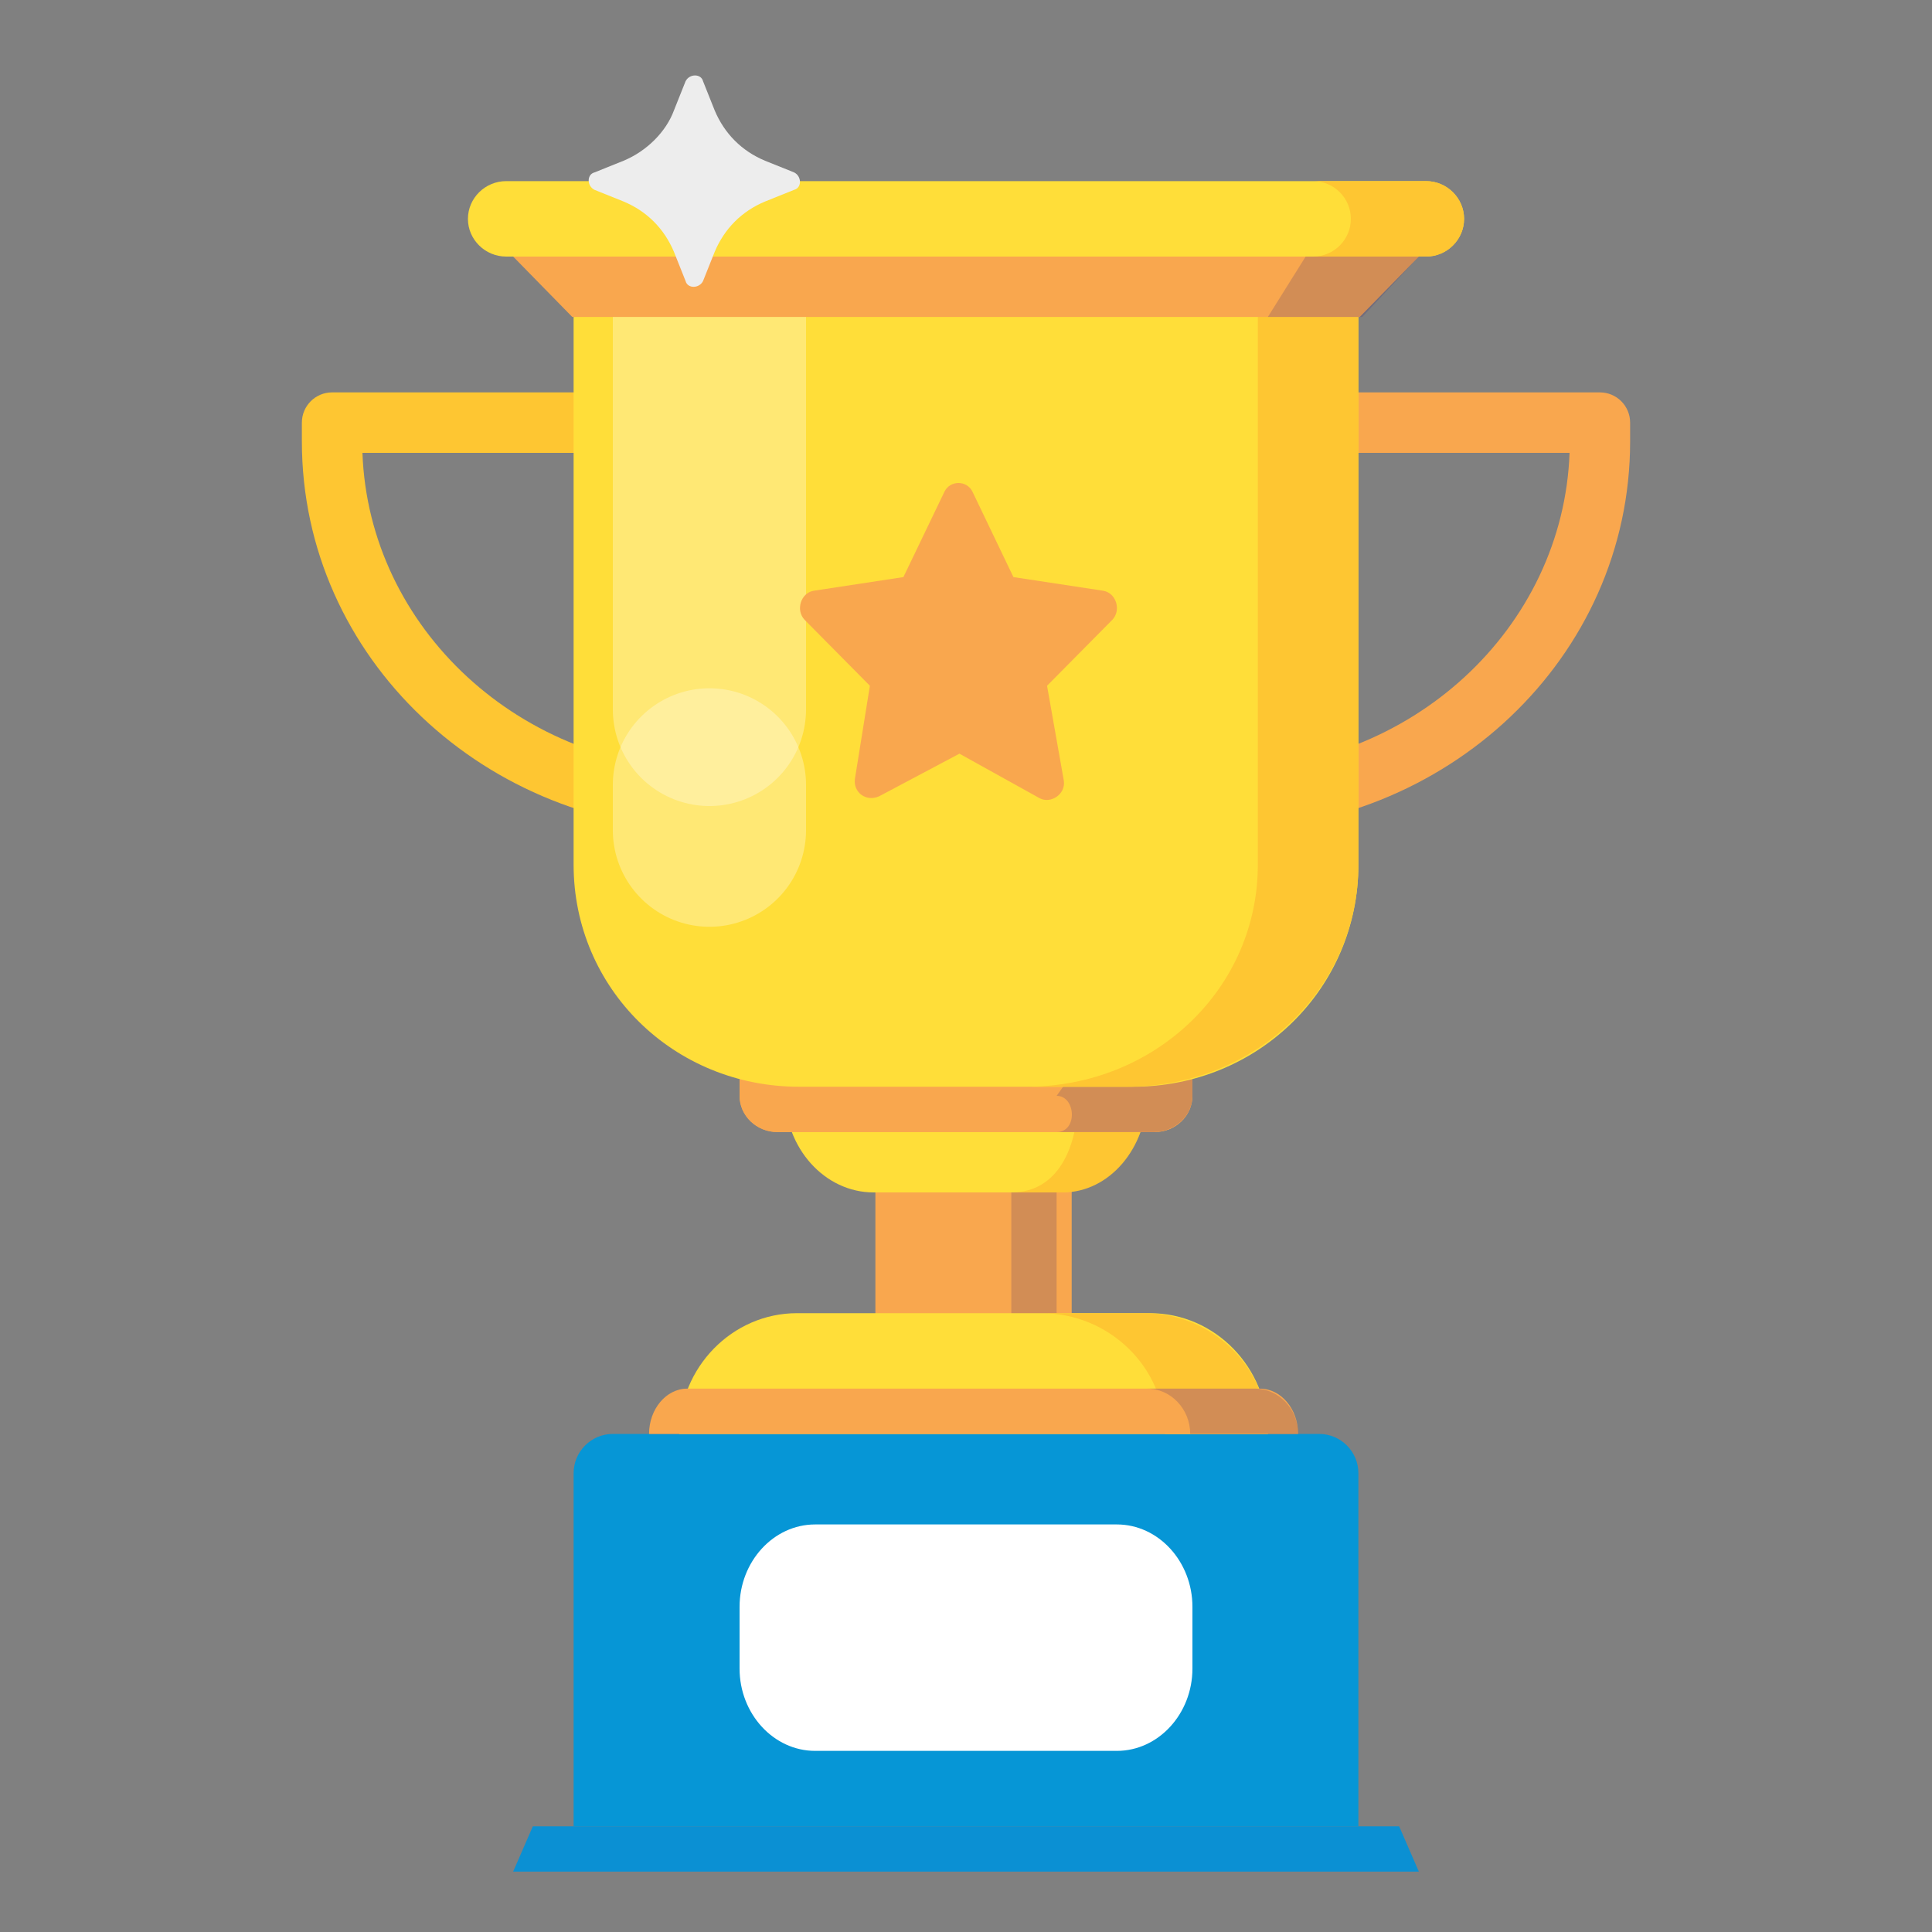 <svg width="20" height="20" viewBox="0 0 20 20" fill="none" xmlns="http://www.w3.org/2000/svg">
<rect x="0" y="0" width="20" height="20" fill="#808080" stroke="none"/>
<path d="M14.062 18.906H5.938V15.25C5.938 15.027 6.12 14.844 6.344 14.844H13.656C13.88 14.844 14.062 15.027 14.062 15.25V18.906Z" fill="#0696D6"/>
<path d="M14.688 19.375H5.312L5.516 18.906H14.484L14.688 19.375Z" fill="#0B90D3"/>
<path d="M11.562 18.125H8.438C8.008 18.125 7.656 17.741 7.656 17.273V16.634C7.656 16.165 8.008 15.781 8.438 15.781H11.562C11.992 15.781 12.344 16.165 12.344 16.634V17.273C12.344 17.741 11.992 18.125 11.562 18.125Z" fill="white"/>
<path d="M11.094 10.625H9.062V13.906H11.094V10.625Z" fill="#F9A74E"/>
<path opacity="0.2" d="M10.938 10.625H10.469V13.906H10.938V10.625Z" fill="#382673"/>
<path d="M11.906 13.594H8.25C7.58 13.594 7.031 14.156 7.031 14.844H13.125C13.125 14.156 12.577 13.594 11.906 13.594Z" fill="#FFDE39"/>
<path d="M11.847 13.594H10.781C11.484 13.594 12.06 14.156 12.06 14.844H13.125C13.125 14.156 12.55 13.594 11.847 13.594Z" fill="#FEC632"/>
<path d="M10.956 12.344H9.044C8.537 12.344 8.125 11.885 8.125 11.323V11.094H11.875V11.323C11.875 11.885 11.463 12.344 10.956 12.344Z" fill="#FFDE39"/>
<path d="M11.163 11.094V11.323C11.163 11.885 10.949 12.344 10.469 12.344H11.003C11.483 12.344 11.875 11.885 11.875 11.323V11.094H11.163Z" fill="#FEC632"/>
<path d="M13.438 14.844H6.719C6.719 14.586 6.897 14.375 7.114 14.375H13.042C13.26 14.375 13.438 14.586 13.438 14.844Z" fill="#F9A74E"/>
<path opacity="0.2" d="M12.991 14.375H11.875C12.12 14.375 12.321 14.586 12.321 14.844H13.438C13.438 14.586 13.237 14.375 12.991 14.375Z" fill="#382673"/>
<path d="M12.344 10.781H7.656V11.344C7.656 11.55 7.832 11.719 8.047 11.719H11.953C12.168 11.719 12.344 11.55 12.344 11.344V10.781Z" fill="#F9A74E"/>
<path d="M12.344 10.781H7.656V11.344C7.656 11.55 7.832 11.719 8.047 11.719H11.953C12.168 11.719 12.344 11.55 12.344 11.344V10.781Z" fill="#F9A74E"/>
<path opacity="0.2" d="M11.339 10.781L10.938 11.344C11.138 11.344 11.159 11.719 10.938 11.719H11.942C12.163 11.719 12.344 11.55 12.344 11.344V10.781H11.339Z" fill="#382673"/>
<path fill-rule="evenodd" clip-rule="evenodd" d="M12.344 4.375C12.344 4.202 12.484 4.062 12.656 4.062H16.562C16.735 4.062 16.875 4.202 16.875 4.375V4.57C16.875 6.809 14.972 8.594 12.656 8.594C12.484 8.594 12.344 8.454 12.344 8.281C12.344 8.109 12.484 7.969 12.656 7.969C14.616 7.969 16.183 6.498 16.248 4.688H12.656C12.484 4.688 12.344 4.548 12.344 4.375Z" fill="#F9A74E"/>
<path fill-rule="evenodd" clip-rule="evenodd" d="M3.125 4.375C3.125 4.202 3.265 4.062 3.438 4.062H7.344C7.516 4.062 7.656 4.202 7.656 4.375C7.656 4.548 7.516 4.688 7.344 4.688H3.752C3.817 6.498 5.384 7.969 7.344 7.969C7.516 7.969 7.656 8.109 7.656 8.281C7.656 8.454 7.516 8.594 7.344 8.594C5.028 8.594 3.125 6.809 3.125 4.57V4.375Z" fill="#FEC632"/>
<path d="M11.727 11.25H8.273C6.973 11.25 5.938 10.231 5.938 8.952V2.656H14.062V8.952C14.062 10.231 13.027 11.25 11.727 11.25Z" fill="#FFDE39"/>
<path opacity="0.3" d="M7.344 3.281C7.344 3.281 7.344 6.734 7.344 7.344" stroke="white" stroke-width="2" stroke-miterlimit="10" stroke-linecap="round" stroke-linejoin="round"/>
<path d="M13.021 2.656V8.952C13.021 10.231 11.958 11.25 10.625 11.25H11.667C13 11.25 14.062 10.231 14.062 8.952V2.656H13.021Z" fill="#FEC632"/>
<path d="M14.688 2.656H5.312L5.924 3.281H14.076L14.688 2.656Z" fill="#F9A74E"/>
<path opacity="0.2" d="M13.516 2.656L13.125 3.281H14.102L14.688 2.656H13.516Z" fill="#382673"/>
<path d="M14.76 1.875H5.24C5.022 1.875 4.844 2.051 4.844 2.266C4.844 2.48 5.022 2.656 5.24 2.656H14.76C14.978 2.656 15.156 2.48 15.156 2.266C15.156 2.051 14.978 1.875 14.76 1.875Z" fill="#FFDE39"/>
<path d="M14.766 1.875H13.594C13.809 1.875 13.984 2.051 13.984 2.266C13.984 2.48 13.809 2.656 13.594 2.656H14.766C14.98 2.656 15.156 2.48 15.156 2.266C15.156 2.051 14.98 1.875 14.766 1.875Z" fill="#FEC632"/>
<path opacity="0.3" d="M7.344 8.125V8.594" stroke="white" stroke-width="2" stroke-miterlimit="10" stroke-linecap="round" stroke-linejoin="round"/>
<path d="M6.977 1.142L7.097 0.841C7.137 0.761 7.258 0.761 7.278 0.841L7.398 1.142C7.499 1.383 7.679 1.564 7.92 1.664L8.221 1.785C8.301 1.825 8.301 1.945 8.221 1.965L7.92 2.086C7.679 2.186 7.499 2.367 7.398 2.608L7.278 2.909C7.238 2.989 7.117 2.989 7.097 2.909L6.977 2.608C6.876 2.367 6.696 2.186 6.455 2.086L6.154 1.965C6.074 1.925 6.074 1.805 6.154 1.785L6.455 1.664C6.696 1.564 6.896 1.363 6.977 1.142Z" fill="#EDEDED"/>
<path d="M9.932 7.802L10.762 8.263C10.877 8.324 11.032 8.223 11.013 8.083L10.839 7.099L11.515 6.416C11.611 6.315 11.553 6.135 11.418 6.115L10.491 5.974L10.067 5.09C10.009 4.97 9.835 4.97 9.777 5.09L9.352 5.974L8.426 6.115C8.291 6.135 8.233 6.315 8.329 6.416L9.005 7.099L8.85 8.063C8.831 8.203 8.966 8.304 9.101 8.243L9.932 7.802Z" fill="#F9A74E"/>
</svg>
